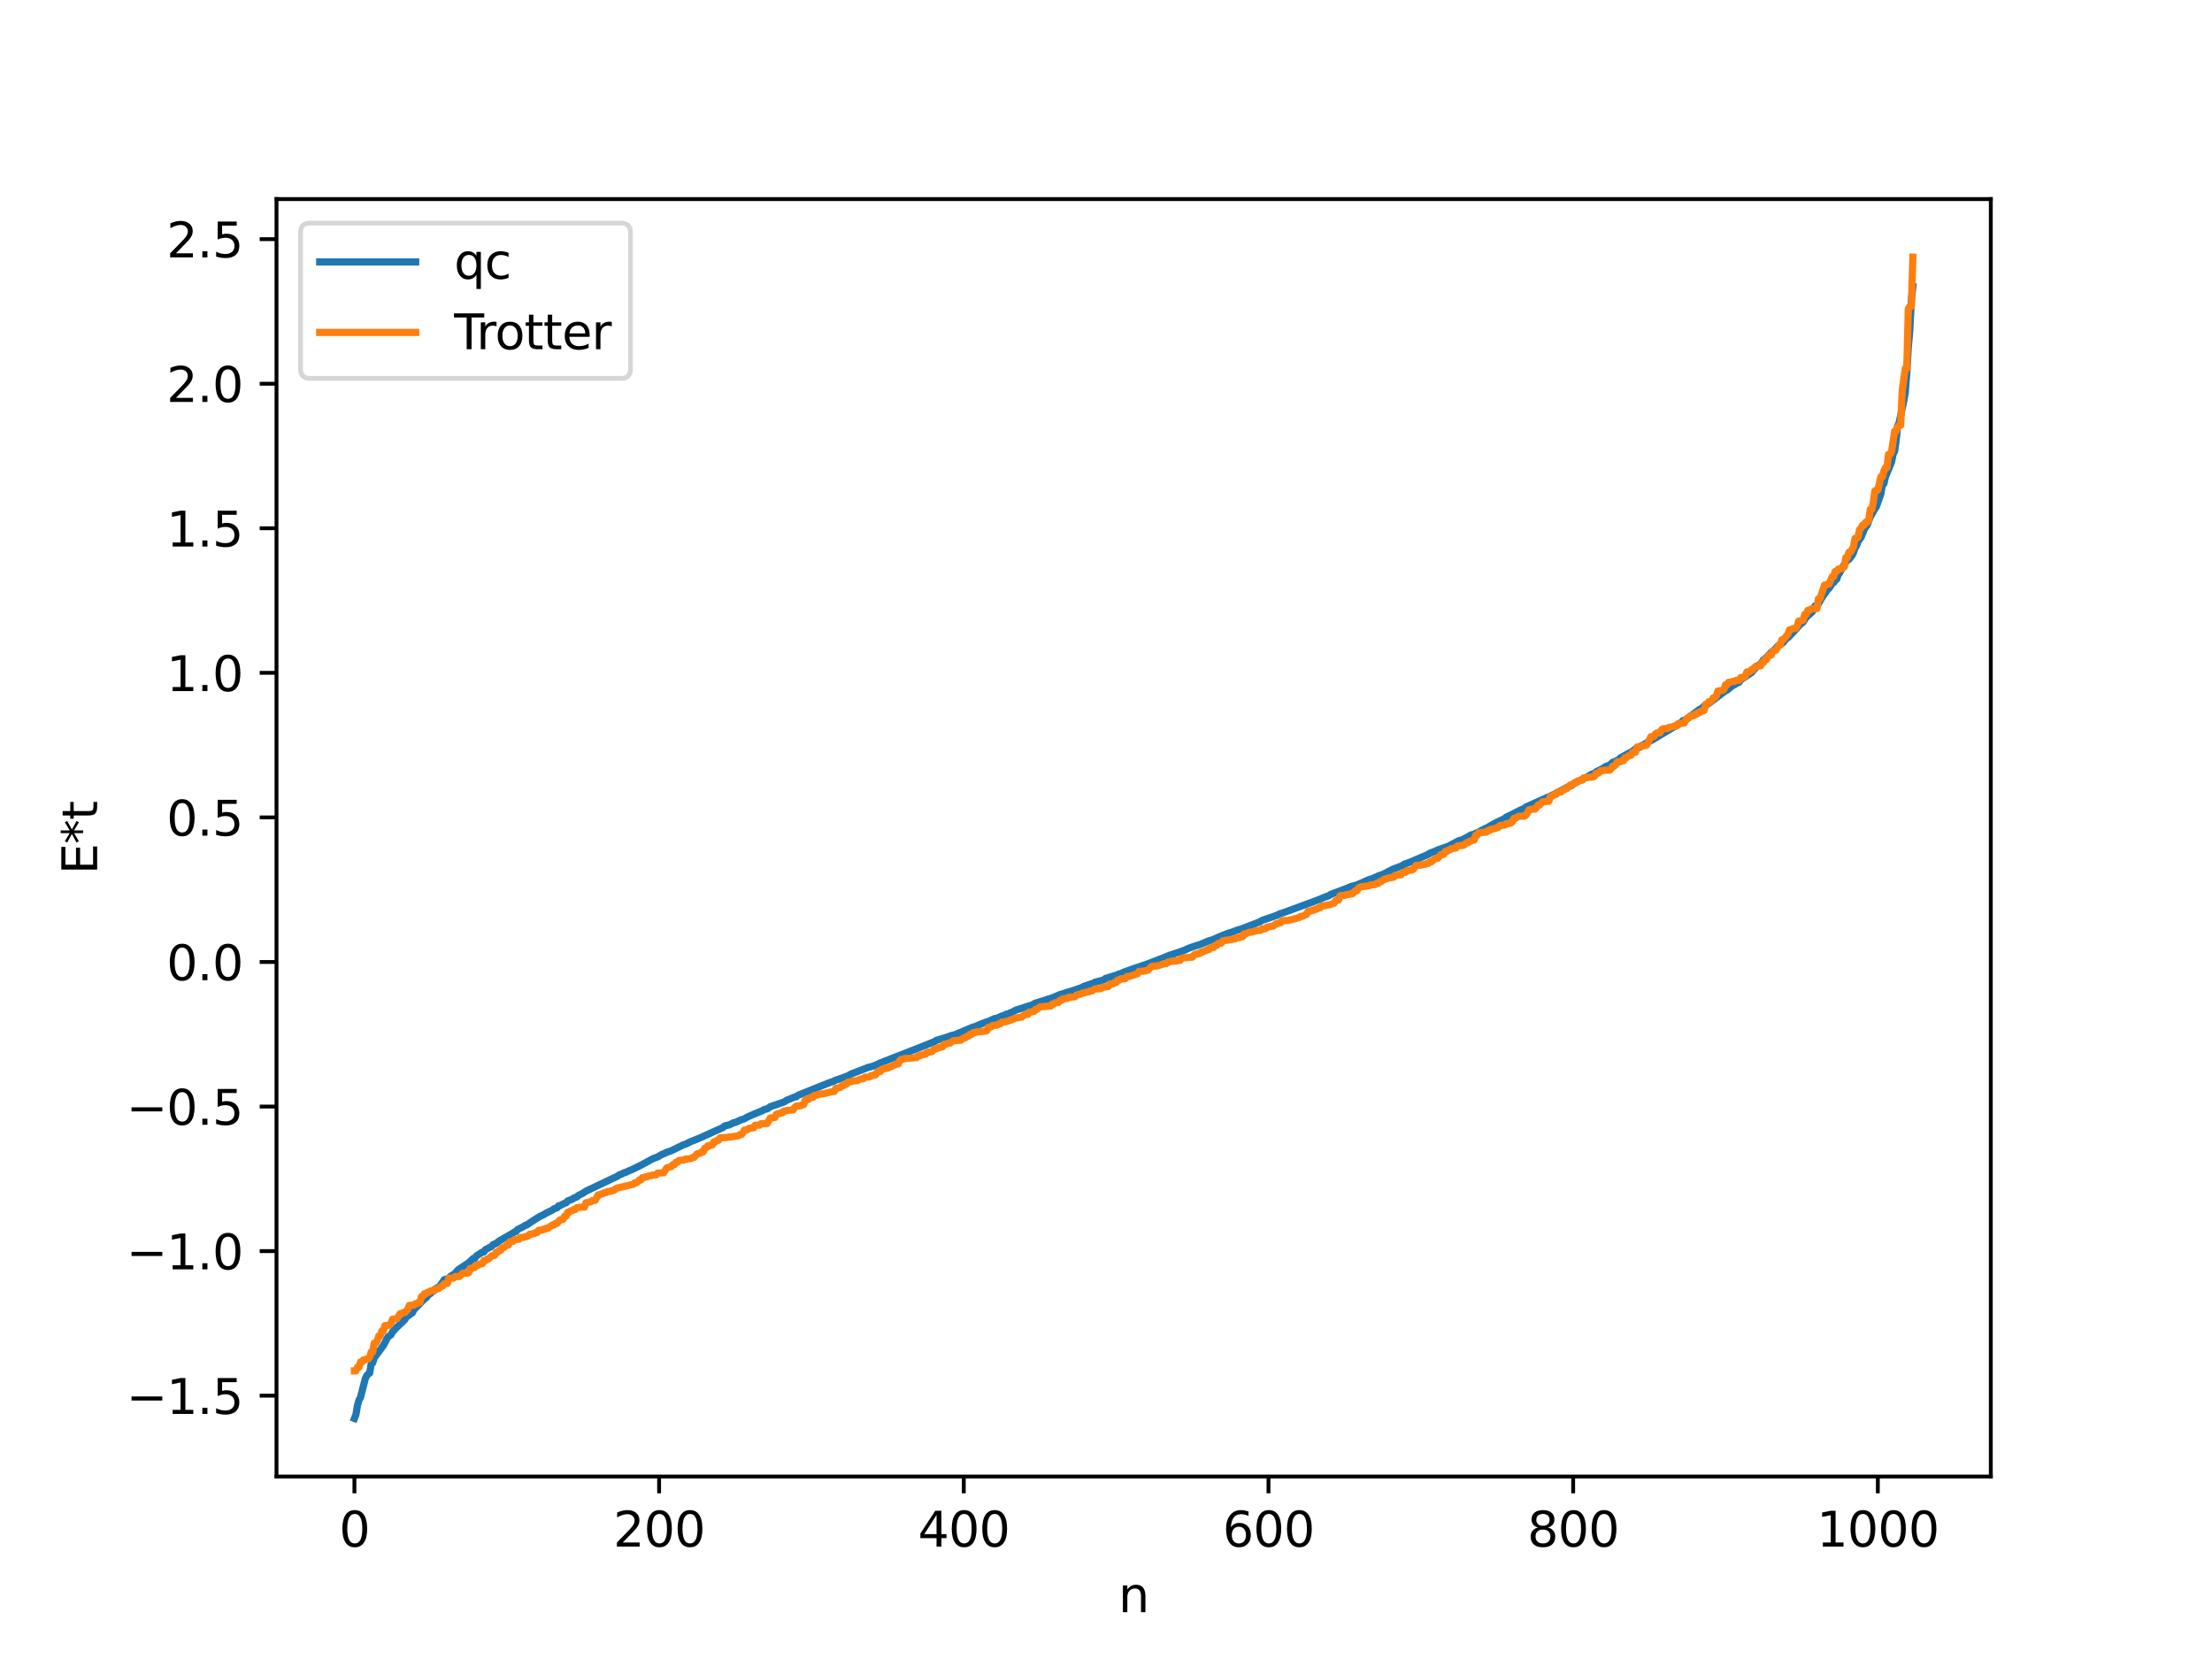 <?xml version="1.0" encoding="utf-8" standalone="no"?>
<!DOCTYPE svg PUBLIC "-//W3C//DTD SVG 1.1//EN"
  "http://www.w3.org/Graphics/SVG/1.1/DTD/svg11.dtd">
<svg xmlns:xlink="http://www.w3.org/1999/xlink" width="460.8pt" height="345.6pt" viewBox="0 0 460.8 345.6" xmlns="http://www.w3.org/2000/svg" version="1.1">
 <defs>
  <style type="text/css">*{stroke-linejoin: round; stroke-linecap: butt}</style>
 </defs>
 <g id="figure_1">
  <g id="patch_1">
   <path d="M 0 345.6 
L 460.8 345.6 
L 460.8 0 
L 0 0 
z
" style="fill: #ffffff"/>
  </g>
  <g id="axes_1">
   <g id="patch_2">
    <path d="M 57.6 307.584 
L 414.72 307.584 
L 414.72 41.472 
L 57.6 41.472 
z
" style="fill: #ffffff"/>
   </g>
   <g id="matplotlib.axis_1">
    <g id="xtick_1">
     <g id="line2d_1">
      <defs>
       <path id="me9bf649427" d="M 0 0 
L 0 3.5 
" style="stroke: #000000; stroke-width: 0.8"/>
      </defs>
      <g>
       <use xlink:href="#me9bf649427" x="73.833" y="307.584" style="stroke: #000000; stroke-width: 0.8"/>
      </g>
     </g>
     <g id="text_1">
      <!-- 0 -->
      <g transform="translate(70.651 322.182) scale(0.1 -0.1)">
       <defs>
        <path id="DejaVuSans-30" d="M 2034 4250 
Q 1547 4250 1301 3770 
Q 1056 3291 1056 2328 
Q 1056 1369 1301 889 
Q 1547 409 2034 409 
Q 2525 409 2770 889 
Q 3016 1369 3016 2328 
Q 3016 3291 2770 3770 
Q 2525 4250 2034 4250 
z
M 2034 4750 
Q 2819 4750 3233 4129 
Q 3647 3509 3647 2328 
Q 3647 1150 3233 529 
Q 2819 -91 2034 -91 
Q 1250 -91 836 529 
Q 422 1150 422 2328 
Q 422 3509 836 4129 
Q 1250 4750 2034 4750 
z
" transform="scale(0.016)"/>
       </defs>
       <use xlink:href="#DejaVuSans-30"/>
      </g>
     </g>
    </g>
    <g id="xtick_2">
     <g id="line2d_2">
      <g>
       <use xlink:href="#me9bf649427" x="137.304" y="307.584" style="stroke: #000000; stroke-width: 0.8"/>
      </g>
     </g>
     <g id="text_2">
      <!-- 200 -->
      <g transform="translate(127.76 322.182) scale(0.1 -0.1)">
       <defs>
        <path id="DejaVuSans-32" d="M 1228 531 
L 3431 531 
L 3431 0 
L 469 0 
L 469 531 
Q 828 903 1448 1529 
Q 2069 2156 2228 2338 
Q 2531 2678 2651 2914 
Q 2772 3150 2772 3378 
Q 2772 3750 2511 3984 
Q 2250 4219 1831 4219 
Q 1534 4219 1204 4116 
Q 875 4013 500 3803 
L 500 4441 
Q 881 4594 1212 4672 
Q 1544 4750 1819 4750 
Q 2544 4750 2975 4387 
Q 3406 4025 3406 3419 
Q 3406 3131 3298 2873 
Q 3191 2616 2906 2266 
Q 2828 2175 2409 1742 
Q 1991 1309 1228 531 
z
" transform="scale(0.016)"/>
       </defs>
       <use xlink:href="#DejaVuSans-32"/>
       <use xlink:href="#DejaVuSans-30" x="63.623"/>
       <use xlink:href="#DejaVuSans-30" x="127.246"/>
      </g>
     </g>
    </g>
    <g id="xtick_3">
     <g id="line2d_3">
      <g>
       <use xlink:href="#me9bf649427" x="200.775" y="307.584" style="stroke: #000000; stroke-width: 0.8"/>
      </g>
     </g>
     <g id="text_3">
      <!-- 400 -->
      <g transform="translate(191.231 322.182) scale(0.1 -0.1)">
       <defs>
        <path id="DejaVuSans-34" d="M 2419 4116 
L 825 1625 
L 2419 1625 
L 2419 4116 
z
M 2253 4666 
L 3047 4666 
L 3047 1625 
L 3713 1625 
L 3713 1100 
L 3047 1100 
L 3047 0 
L 2419 0 
L 2419 1100 
L 313 1100 
L 313 1709 
L 2253 4666 
z
" transform="scale(0.016)"/>
       </defs>
       <use xlink:href="#DejaVuSans-34"/>
       <use xlink:href="#DejaVuSans-30" x="63.623"/>
       <use xlink:href="#DejaVuSans-30" x="127.246"/>
      </g>
     </g>
    </g>
    <g id="xtick_4">
     <g id="line2d_4">
      <g>
       <use xlink:href="#me9bf649427" x="264.246" y="307.584" style="stroke: #000000; stroke-width: 0.8"/>
      </g>
     </g>
     <g id="text_4">
      <!-- 600 -->
      <g transform="translate(254.702 322.182) scale(0.1 -0.1)">
       <defs>
        <path id="DejaVuSans-36" d="M 2113 2584 
Q 1688 2584 1439 2293 
Q 1191 2003 1191 1497 
Q 1191 994 1439 701 
Q 1688 409 2113 409 
Q 2538 409 2786 701 
Q 3034 994 3034 1497 
Q 3034 2003 2786 2293 
Q 2538 2584 2113 2584 
z
M 3366 4563 
L 3366 3988 
Q 3128 4100 2886 4159 
Q 2644 4219 2406 4219 
Q 1781 4219 1451 3797 
Q 1122 3375 1075 2522 
Q 1259 2794 1537 2939 
Q 1816 3084 2150 3084 
Q 2853 3084 3261 2657 
Q 3669 2231 3669 1497 
Q 3669 778 3244 343 
Q 2819 -91 2113 -91 
Q 1303 -91 875 529 
Q 447 1150 447 2328 
Q 447 3434 972 4092 
Q 1497 4750 2381 4750 
Q 2619 4750 2861 4703 
Q 3103 4656 3366 4563 
z
" transform="scale(0.016)"/>
       </defs>
       <use xlink:href="#DejaVuSans-36"/>
       <use xlink:href="#DejaVuSans-30" x="63.623"/>
       <use xlink:href="#DejaVuSans-30" x="127.246"/>
      </g>
     </g>
    </g>
    <g id="xtick_5">
     <g id="line2d_5">
      <g>
       <use xlink:href="#me9bf649427" x="327.717" y="307.584" style="stroke: #000000; stroke-width: 0.8"/>
      </g>
     </g>
     <g id="text_5">
      <!-- 800 -->
      <g transform="translate(318.173 322.182) scale(0.1 -0.1)">
       <defs>
        <path id="DejaVuSans-38" d="M 2034 2216 
Q 1584 2216 1326 1975 
Q 1069 1734 1069 1313 
Q 1069 891 1326 650 
Q 1584 409 2034 409 
Q 2484 409 2743 651 
Q 3003 894 3003 1313 
Q 3003 1734 2745 1975 
Q 2488 2216 2034 2216 
z
M 1403 2484 
Q 997 2584 770 2862 
Q 544 3141 544 3541 
Q 544 4100 942 4425 
Q 1341 4750 2034 4750 
Q 2731 4750 3128 4425 
Q 3525 4100 3525 3541 
Q 3525 3141 3298 2862 
Q 3072 2584 2669 2484 
Q 3125 2378 3379 2068 
Q 3634 1759 3634 1313 
Q 3634 634 3220 271 
Q 2806 -91 2034 -91 
Q 1263 -91 848 271 
Q 434 634 434 1313 
Q 434 1759 690 2068 
Q 947 2378 1403 2484 
z
M 1172 3481 
Q 1172 3119 1398 2916 
Q 1625 2713 2034 2713 
Q 2441 2713 2670 2916 
Q 2900 3119 2900 3481 
Q 2900 3844 2670 4047 
Q 2441 4250 2034 4250 
Q 1625 4250 1398 4047 
Q 1172 3844 1172 3481 
z
" transform="scale(0.016)"/>
       </defs>
       <use xlink:href="#DejaVuSans-38"/>
       <use xlink:href="#DejaVuSans-30" x="63.623"/>
       <use xlink:href="#DejaVuSans-30" x="127.246"/>
      </g>
     </g>
    </g>
    <g id="xtick_6">
     <g id="line2d_6">
      <g>
       <use xlink:href="#me9bf649427" x="391.188" y="307.584" style="stroke: #000000; stroke-width: 0.8"/>
      </g>
     </g>
     <g id="text_6">
      <!-- 1000 -->
      <g transform="translate(378.463 322.182) scale(0.1 -0.1)">
       <defs>
        <path id="DejaVuSans-31" d="M 794 531 
L 1825 531 
L 1825 4091 
L 703 3866 
L 703 4441 
L 1819 4666 
L 2450 4666 
L 2450 531 
L 3481 531 
L 3481 0 
L 794 0 
L 794 531 
z
" transform="scale(0.016)"/>
       </defs>
       <use xlink:href="#DejaVuSans-31"/>
       <use xlink:href="#DejaVuSans-30" x="63.623"/>
       <use xlink:href="#DejaVuSans-30" x="127.246"/>
       <use xlink:href="#DejaVuSans-30" x="190.869"/>
      </g>
     </g>
    </g>
    <g id="text_7">
     <!-- n -->
     <g transform="translate(232.991 335.861) scale(0.1 -0.1)">
      <defs>
       <path id="DejaVuSans-6e" d="M 3513 2113 
L 3513 0 
L 2938 0 
L 2938 2094 
Q 2938 2591 2744 2837 
Q 2550 3084 2163 3084 
Q 1697 3084 1428 2787 
Q 1159 2491 1159 1978 
L 1159 0 
L 581 0 
L 581 3500 
L 1159 3500 
L 1159 2956 
Q 1366 3272 1645 3428 
Q 1925 3584 2291 3584 
Q 2894 3584 3203 3211 
Q 3513 2838 3513 2113 
z
" transform="scale(0.016)"/>
      </defs>
      <use xlink:href="#DejaVuSans-6e"/>
     </g>
    </g>
   </g>
   <g id="matplotlib.axis_2">
    <g id="ytick_1">
     <g id="line2d_7">
      <defs>
       <path id="m5db292469c" d="M 0 0 
L -3.5 0 
" style="stroke: #000000; stroke-width: 0.8"/>
      </defs>
      <g>
       <use xlink:href="#m5db292469c" x="57.6" y="290.744" style="stroke: #000000; stroke-width: 0.8"/>
      </g>
     </g>
     <g id="text_8">
      <!-- −1.5 -->
      <g transform="translate(26.317 294.543) scale(0.1 -0.1)">
       <defs>
        <path id="DejaVuSans-2212" d="M 678 2272 
L 4684 2272 
L 4684 1741 
L 678 1741 
L 678 2272 
z
" transform="scale(0.016)"/>
        <path id="DejaVuSans-2e" d="M 684 794 
L 1344 794 
L 1344 0 
L 684 0 
L 684 794 
z
" transform="scale(0.016)"/>
        <path id="DejaVuSans-35" d="M 691 4666 
L 3169 4666 
L 3169 4134 
L 1269 4134 
L 1269 2991 
Q 1406 3038 1543 3061 
Q 1681 3084 1819 3084 
Q 2600 3084 3056 2656 
Q 3513 2228 3513 1497 
Q 3513 744 3044 326 
Q 2575 -91 1722 -91 
Q 1428 -91 1123 -41 
Q 819 9 494 109 
L 494 744 
Q 775 591 1075 516 
Q 1375 441 1709 441 
Q 2250 441 2565 725 
Q 2881 1009 2881 1497 
Q 2881 1984 2565 2268 
Q 2250 2553 1709 2553 
Q 1456 2553 1204 2497 
Q 953 2441 691 2322 
L 691 4666 
z
" transform="scale(0.016)"/>
       </defs>
       <use xlink:href="#DejaVuSans-2212"/>
       <use xlink:href="#DejaVuSans-31" x="83.789"/>
       <use xlink:href="#DejaVuSans-2e" x="147.412"/>
       <use xlink:href="#DejaVuSans-35" x="179.199"/>
      </g>
     </g>
    </g>
    <g id="ytick_2">
     <g id="line2d_8">
      <g>
       <use xlink:href="#m5db292469c" x="57.6" y="260.628" style="stroke: #000000; stroke-width: 0.8"/>
      </g>
     </g>
     <g id="text_9">
      <!-- −1.0 -->
      <g transform="translate(26.317 264.427) scale(0.1 -0.1)">
       <use xlink:href="#DejaVuSans-2212"/>
       <use xlink:href="#DejaVuSans-31" x="83.789"/>
       <use xlink:href="#DejaVuSans-2e" x="147.412"/>
       <use xlink:href="#DejaVuSans-30" x="179.199"/>
      </g>
     </g>
    </g>
    <g id="ytick_3">
     <g id="line2d_9">
      <g>
       <use xlink:href="#m5db292469c" x="57.6" y="230.512" style="stroke: #000000; stroke-width: 0.8"/>
      </g>
     </g>
     <g id="text_10">
      <!-- −0.5 -->
      <g transform="translate(26.317 234.312) scale(0.1 -0.1)">
       <use xlink:href="#DejaVuSans-2212"/>
       <use xlink:href="#DejaVuSans-30" x="83.789"/>
       <use xlink:href="#DejaVuSans-2e" x="147.412"/>
       <use xlink:href="#DejaVuSans-35" x="179.199"/>
      </g>
     </g>
    </g>
    <g id="ytick_4">
     <g id="line2d_10">
      <g>
       <use xlink:href="#m5db292469c" x="57.6" y="200.397" style="stroke: #000000; stroke-width: 0.8"/>
      </g>
     </g>
     <g id="text_11">
      <!-- 0.0 -->
      <g transform="translate(34.697 204.196) scale(0.1 -0.1)">
       <use xlink:href="#DejaVuSans-30"/>
       <use xlink:href="#DejaVuSans-2e" x="63.623"/>
       <use xlink:href="#DejaVuSans-30" x="95.41"/>
      </g>
     </g>
    </g>
    <g id="ytick_5">
     <g id="line2d_11">
      <g>
       <use xlink:href="#m5db292469c" x="57.6" y="170.281" style="stroke: #000000; stroke-width: 0.8"/>
      </g>
     </g>
     <g id="text_12">
      <!-- 0.5 -->
      <g transform="translate(34.697 174.081) scale(0.1 -0.1)">
       <use xlink:href="#DejaVuSans-30"/>
       <use xlink:href="#DejaVuSans-2e" x="63.623"/>
       <use xlink:href="#DejaVuSans-35" x="95.41"/>
      </g>
     </g>
    </g>
    <g id="ytick_6">
     <g id="line2d_12">
      <g>
       <use xlink:href="#m5db292469c" x="57.6" y="140.166" style="stroke: #000000; stroke-width: 0.8"/>
      </g>
     </g>
     <g id="text_13">
      <!-- 1.0 -->
      <g transform="translate(34.697 143.965) scale(0.1 -0.1)">
       <use xlink:href="#DejaVuSans-31"/>
       <use xlink:href="#DejaVuSans-2e" x="63.623"/>
       <use xlink:href="#DejaVuSans-30" x="95.41"/>
      </g>
     </g>
    </g>
    <g id="ytick_7">
     <g id="line2d_13">
      <g>
       <use xlink:href="#m5db292469c" x="57.6" y="110.05" style="stroke: #000000; stroke-width: 0.8"/>
      </g>
     </g>
     <g id="text_14">
      <!-- 1.5 -->
      <g transform="translate(34.697 113.849) scale(0.1 -0.1)">
       <use xlink:href="#DejaVuSans-31"/>
       <use xlink:href="#DejaVuSans-2e" x="63.623"/>
       <use xlink:href="#DejaVuSans-35" x="95.41"/>
      </g>
     </g>
    </g>
    <g id="ytick_8">
     <g id="line2d_14">
      <g>
       <use xlink:href="#m5db292469c" x="57.6" y="79.935" style="stroke: #000000; stroke-width: 0.8"/>
      </g>
     </g>
     <g id="text_15">
      <!-- 2.0 -->
      <g transform="translate(34.697 83.734) scale(0.1 -0.1)">
       <use xlink:href="#DejaVuSans-32"/>
       <use xlink:href="#DejaVuSans-2e" x="63.623"/>
       <use xlink:href="#DejaVuSans-30" x="95.41"/>
      </g>
     </g>
    </g>
    <g id="ytick_9">
     <g id="line2d_15">
      <g>
       <use xlink:href="#m5db292469c" x="57.6" y="49.819" style="stroke: #000000; stroke-width: 0.8"/>
      </g>
     </g>
     <g id="text_16">
      <!-- 2.5 -->
      <g transform="translate(34.697 53.618) scale(0.1 -0.1)">
       <use xlink:href="#DejaVuSans-32"/>
       <use xlink:href="#DejaVuSans-2e" x="63.623"/>
       <use xlink:href="#DejaVuSans-35" x="95.41"/>
      </g>
     </g>
    </g>
    <g id="text_17">
     <!-- E*t -->
     <g transform="translate(20.238 182.148) rotate(-90) scale(0.1 -0.1)">
      <defs>
       <path id="DejaVuSans-45" d="M 628 4666 
L 3578 4666 
L 3578 4134 
L 1259 4134 
L 1259 2753 
L 3481 2753 
L 3481 2222 
L 1259 2222 
L 1259 531 
L 3634 531 
L 3634 0 
L 628 0 
L 628 4666 
z
" transform="scale(0.016)"/>
       <path id="DejaVuSans-2a" d="M 3009 3897 
L 1888 3291 
L 3009 2681 
L 2828 2375 
L 1778 3009 
L 1778 1831 
L 1422 1831 
L 1422 3009 
L 372 2375 
L 191 2681 
L 1313 3291 
L 191 3897 
L 372 4206 
L 1422 3572 
L 1422 4750 
L 1778 4750 
L 1778 3572 
L 2828 4206 
L 3009 3897 
z
" transform="scale(0.016)"/>
       <path id="DejaVuSans-74" d="M 1172 4494 
L 1172 3500 
L 2356 3500 
L 2356 3053 
L 1172 3053 
L 1172 1153 
Q 1172 725 1289 603 
Q 1406 481 1766 481 
L 2356 481 
L 2356 0 
L 1766 0 
Q 1100 0 847 248 
Q 594 497 594 1153 
L 594 3053 
L 172 3053 
L 172 3500 
L 594 3500 
L 594 4494 
L 1172 4494 
z
" transform="scale(0.016)"/>
      </defs>
      <use xlink:href="#DejaVuSans-45"/>
      <use xlink:href="#DejaVuSans-2a" x="63.184"/>
      <use xlink:href="#DejaVuSans-74" x="113.184"/>
     </g>
    </g>
   </g>
   <g id="line2d_16">
    <path d="M 73.833 295.488 
L 74.15 294.67 
L 74.467 292.81 
L 74.785 291.653 
L 75.102 291.119 
L 75.737 288.604 
L 76.054 287.343 
L 76.372 286.603 
L 76.689 286.236 
L 77.006 286.04 
L 77.324 284.136 
L 77.641 283.926 
L 77.958 282.87 
L 79.862 280.297 
L 80.815 278.491 
L 81.449 278.062 
L 81.767 277.46 
L 82.719 276.439 
L 83.988 275.238 
L 84.305 274.925 
L 84.623 274.405 
L 85.258 273.931 
L 85.892 273.491 
L 86.21 272.851 
L 88.431 270.57 
L 88.748 270.367 
L 89.383 269.583 
L 89.7 269.451 
L 90.018 269.017 
L 90.335 268.94 
L 90.653 268.53 
L 91.605 267.967 
L 92.557 266.579 
L 93.509 266.313 
L 93.826 265.888 
L 94.778 265.313 
L 95.413 264.541 
L 97.634 263.057 
L 98.586 262.159 
L 98.904 262.142 
L 99.221 261.655 
L 100.491 260.834 
L 100.808 260.796 
L 101.125 260.312 
L 102.395 259.659 
L 102.712 259.277 
L 103.347 259.037 
L 103.981 258.522 
L 106.52 257.065 
L 107.155 256.655 
L 107.472 256.586 
L 107.79 256.145 
L 109.059 255.517 
L 109.377 255.284 
L 109.694 255.198 
L 111.281 254.139 
L 111.915 253.747 
L 112.55 253.353 
L 113.185 253.083 
L 113.82 252.693 
L 115.089 252.071 
L 115.406 251.805 
L 116.041 251.616 
L 116.358 251.19 
L 116.676 251.152 
L 117.628 250.647 
L 117.945 250.563 
L 118.262 250.174 
L 119.215 249.83 
L 119.532 249.578 
L 120.167 249.354 
L 120.484 249.041 
L 121.436 248.568 
L 122.071 248.132 
L 128.735 244.971 
L 129.053 244.705 
L 129.37 244.638 
L 130.005 244.302 
L 130.322 244.23 
L 130.957 243.923 
L 131.591 243.675 
L 133.496 242.744 
L 136.034 241.362 
L 136.986 241.015 
L 137.939 240.441 
L 138.256 240.357 
L 138.891 240.043 
L 139.843 239.725 
L 142.381 238.476 
L 142.699 238.399 
L 143.651 237.928 
L 145.872 237.014 
L 150.633 234.872 
L 150.95 234.559 
L 151.902 234.34 
L 152.854 233.874 
L 153.172 233.824 
L 154.441 233.256 
L 155.076 233.073 
L 155.71 232.685 
L 156.98 232.13 
L 158.884 231.348 
L 159.201 231.122 
L 159.836 230.996 
L 160.471 230.541 
L 163.327 229.566 
L 163.962 229.165 
L 165.548 228.525 
L 165.866 228.495 
L 166.183 228.19 
L 172.53 225.64 
L 173.482 225.315 
L 174.117 225.01 
L 174.752 224.803 
L 176.656 224.113 
L 177.291 223.732 
L 178.243 223.375 
L 180.781 222.385 
L 182.051 222.046 
L 183.32 221.445 
L 189.35 219.095 
L 190.62 218.603 
L 194.745 216.963 
L 195.062 216.716 
L 196.967 216.161 
L 198.236 215.702 
L 198.871 215.561 
L 202.679 213.97 
L 203.314 213.794 
L 203.948 213.48 
L 204.583 213.226 
L 206.17 212.669 
L 207.122 212.212 
L 207.757 212.084 
L 208.709 211.648 
L 209.343 211.459 
L 209.661 211.25 
L 209.978 211.201 
L 210.613 210.919 
L 210.93 210.827 
L 211.565 210.437 
L 212.834 210.049 
L 214.421 209.516 
L 214.739 209.48 
L 215.691 208.964 
L 216.325 208.787 
L 218.547 208.073 
L 219.499 207.758 
L 220.768 207.199 
L 221.72 206.912 
L 222.355 206.688 
L 222.99 206.536 
L 225.211 205.786 
L 225.846 205.449 
L 226.481 205.253 
L 227.433 204.916 
L 227.75 204.86 
L 228.067 204.626 
L 229.972 204.127 
L 230.289 203.832 
L 232.193 203.24 
L 232.51 203.18 
L 233.145 202.869 
L 233.462 202.827 
L 234.097 202.521 
L 236.001 201.83 
L 236.953 201.521 
L 238.223 201.074 
L 238.858 200.866 
L 242.348 199.538 
L 243.618 199.005 
L 245.522 198.384 
L 246.791 197.929 
L 247.743 197.491 
L 248.696 197.164 
L 249.965 196.759 
L 250.6 196.51 
L 251.869 195.97 
L 252.504 195.802 
L 254.408 194.975 
L 255.995 194.365 
L 256.629 194.194 
L 257.581 193.809 
L 258.534 193.543 
L 262.342 192.076 
L 262.977 191.716 
L 266.15 190.623 
L 266.467 190.409 
L 267.42 190.105 
L 273.132 188.005 
L 274.401 187.527 
L 275.036 187.294 
L 275.671 187.006 
L 276.305 186.76 
L 276.623 186.701 
L 277.258 186.303 
L 280.748 184.98 
L 281.383 184.697 
L 282.653 184.359 
L 284.557 183.519 
L 285.191 183.248 
L 286.143 182.95 
L 286.461 182.74 
L 286.778 182.695 
L 287.096 182.474 
L 288.048 182.161 
L 290.269 181.016 
L 291.221 180.684 
L 292.173 180.313 
L 292.491 180.044 
L 293.76 179.597 
L 294.395 179.327 
L 297.568 177.967 
L 297.886 177.705 
L 298.838 177.386 
L 299.472 177.075 
L 301.059 176.513 
L 301.694 176.304 
L 303.915 175.118 
L 304.55 174.973 
L 305.82 174.306 
L 306.454 173.926 
L 307.089 173.773 
L 307.724 173.452 
L 308.041 173.356 
L 308.676 172.944 
L 308.993 172.86 
L 309.31 172.614 
L 309.628 172.529 
L 311.215 171.605 
L 311.849 171.285 
L 313.436 170.53 
L 313.753 170.228 
L 315.023 169.642 
L 315.658 169.289 
L 316.927 168.67 
L 317.562 168.399 
L 317.879 168.111 
L 323.591 165.553 
L 326.765 163.865 
L 327.4 163.638 
L 327.717 163.305 
L 328.986 162.653 
L 329.939 162.176 
L 330.573 161.912 
L 331.525 161.304 
L 332.16 161.099 
L 332.477 160.803 
L 334.064 160.001 
L 334.381 159.734 
L 335.334 159.363 
L 335.968 158.781 
L 336.286 158.737 
L 336.92 158.365 
L 337.238 158.326 
L 337.555 157.866 
L 340.094 156.498 
L 340.729 155.984 
L 341.681 155.63 
L 341.998 155.303 
L 342.315 155.212 
L 343.585 154.373 
L 343.902 154.31 
L 350.249 150.513 
L 350.567 150.118 
L 351.201 149.927 
L 351.836 149.464 
L 354.058 147.762 
L 354.375 147.665 
L 355.01 147.073 
L 355.327 146.964 
L 356.596 146.075 
L 358.818 144.371 
L 359.453 143.908 
L 359.77 143.769 
L 360.722 142.977 
L 361.674 142.426 
L 362.309 142.093 
L 362.626 141.573 
L 363.578 141.008 
L 364.213 140.543 
L 364.848 140.137 
L 366.117 138.67 
L 366.434 138.581 
L 366.752 138.32 
L 367.386 137.437 
L 367.704 137.244 
L 368.973 135.919 
L 369.608 135.394 
L 369.925 135.117 
L 370.243 134.678 
L 370.56 134.493 
L 370.877 134.165 
L 371.195 134.067 
L 371.512 133.803 
L 372.147 132.98 
L 372.464 132.836 
L 373.099 132.176 
L 374.368 130.821 
L 375.003 130.082 
L 375.638 129.577 
L 376.272 128.587 
L 377.542 127.439 
L 377.859 126.584 
L 378.177 126.166 
L 378.494 126.093 
L 378.811 125.779 
L 379.446 124.66 
L 380.715 122.827 
L 381.033 122.544 
L 381.667 121.562 
L 381.985 121.372 
L 382.302 120.883 
L 382.62 120.658 
L 382.937 119.686 
L 383.254 119.332 
L 383.889 118.037 
L 384.841 116.668 
L 385.158 116.546 
L 385.793 115.729 
L 386.11 115.141 
L 386.428 114.159 
L 386.745 113.705 
L 387.062 112.799 
L 387.697 111.928 
L 388.332 110.378 
L 388.649 109.773 
L 388.967 109.431 
L 389.601 107.705 
L 390.553 106.026 
L 390.871 105.585 
L 391.823 102.868 
L 392.14 100.969 
L 392.458 100.759 
L 392.775 99.317 
L 394.044 96.256 
L 394.362 94.607 
L 394.679 94.002 
L 394.996 91.848 
L 395.314 88.701 
L 395.631 88.032 
L 396.583 83.554 
L 396.9 81.778 
L 397.218 77.854 
L 397.535 72.342 
L 397.853 68.771 
L 398.17 62.517 
L 398.487 59.723 
L 398.487 59.723 
" clip-path="url(#p253d797999)" style="fill: none; stroke: #1f77b4; stroke-width: 1.5; stroke-linecap: square"/>
   </g>
   <g id="line2d_17">
    <path d="M 73.833 285.58 
L 74.15 285.58 
L 74.467 284.812 
L 74.785 284.812 
L 75.102 283.72 
L 75.42 283.72 
L 75.737 283.29 
L 76.054 283.29 
L 76.372 283.108 
L 76.689 283.108 
L 77.006 282.733 
L 77.324 281.665 
L 77.641 281.665 
L 77.958 279.804 
L 78.276 279.804 
L 78.593 279.276 
L 78.91 278.301 
L 79.228 278.301 
L 79.545 277.269 
L 79.862 277.269 
L 80.18 276.158 
L 81.132 276.073 
L 81.449 275.621 
L 81.767 274.801 
L 82.719 274.698 
L 83.353 273.658 
L 83.671 273.658 
L 83.988 273.429 
L 84.305 273.429 
L 84.94 272.796 
L 85.258 271.935 
L 86.21 271.887 
L 86.527 271.585 
L 86.844 271.585 
L 87.162 271.318 
L 87.479 271.318 
L 87.796 270.106 
L 88.114 269.944 
L 88.431 269.499 
L 88.748 269.499 
L 89.066 269.198 
L 89.383 269.198 
L 89.7 268.924 
L 90.018 268.924 
L 90.335 268.705 
L 90.653 268.705 
L 90.97 268.478 
L 91.287 268.478 
L 91.922 267.987 
L 92.239 267.856 
L 92.557 267.417 
L 93.191 267.357 
L 93.509 266.282 
L 94.461 266.267 
L 94.778 265.937 
L 95.73 265.916 
L 96.365 265.244 
L 97.317 265.213 
L 97.634 265.128 
L 97.952 264.234 
L 98.269 264.234 
L 98.586 264.037 
L 98.904 264.037 
L 99.221 263.602 
L 99.539 263.602 
L 99.856 263.341 
L 100.491 263.247 
L 100.808 262.589 
L 101.125 262.589 
L 101.443 262.291 
L 101.76 262.291 
L 102.395 261.609 
L 103.029 261.532 
L 103.347 260.862 
L 103.664 260.862 
L 103.981 260.484 
L 104.299 260.484 
L 104.616 259.89 
L 104.934 259.89 
L 105.568 259.395 
L 105.886 259.395 
L 106.203 258.678 
L 106.838 258.596 
L 107.155 258.23 
L 108.107 258.158 
L 108.424 257.79 
L 109.059 257.778 
L 109.377 257.613 
L 109.694 257.613 
L 110.011 257.481 
L 110.329 257.127 
L 110.646 257.127 
L 110.963 257.001 
L 111.281 257.001 
L 111.598 256.759 
L 111.915 256.759 
L 112.233 256.267 
L 112.867 256.256 
L 113.185 256.086 
L 113.502 256.086 
L 113.82 255.845 
L 114.137 255.845 
L 115.089 255.185 
L 115.406 255.185 
L 115.724 254.847 
L 116.041 254.847 
L 116.676 254.105 
L 117.31 254.012 
L 117.628 253.349 
L 117.945 253.349 
L 118.262 252.527 
L 118.58 252.527 
L 118.897 252.224 
L 119.215 252.224 
L 119.532 251.953 
L 119.849 251.953 
L 120.167 251.577 
L 121.119 251.476 
L 121.753 251.46 
L 122.071 250.556 
L 123.023 250.378 
L 123.34 250.134 
L 123.975 250.07 
L 124.61 248.901 
L 124.927 248.901 
L 125.244 248.69 
L 125.562 248.69 
L 125.879 248.452 
L 126.196 248.452 
L 126.514 248.222 
L 127.148 248.175 
L 127.466 248.027 
L 127.783 248.027 
L 128.418 247.532 
L 131.909 246.716 
L 132.226 246.399 
L 132.543 246.399 
L 132.861 246.188 
L 133.178 245.808 
L 133.496 245.808 
L 133.813 245.316 
L 134.13 245.316 
L 134.448 245.16 
L 134.765 245.16 
L 135.082 245 
L 135.717 244.891 
L 136.034 244.759 
L 136.669 244.751 
L 136.986 244.388 
L 138.256 244.306 
L 138.891 243.284 
L 139.843 243.024 
L 140.16 242.637 
L 140.477 242.637 
L 140.795 242.126 
L 141.112 242.126 
L 141.429 241.736 
L 142.381 241.672 
L 142.699 241.483 
L 143.968 241.356 
L 144.286 241.098 
L 144.603 241.098 
L 145.238 240.351 
L 145.872 240.252 
L 146.19 239.93 
L 146.507 239.93 
L 146.824 239.189 
L 147.142 239.088 
L 147.459 238.699 
L 147.777 238.699 
L 148.094 238.503 
L 148.411 238.503 
L 148.729 237.855 
L 149.046 237.855 
L 149.363 237.543 
L 149.681 237.543 
L 149.998 237.028 
L 151.267 236.969 
L 151.902 236.862 
L 152.22 236.862 
L 152.854 236.75 
L 153.489 236.653 
L 153.806 236.618 
L 154.124 236.353 
L 154.441 236.353 
L 154.758 235.993 
L 155.076 235.401 
L 155.71 235.339 
L 156.028 235.044 
L 156.98 234.951 
L 157.297 234.419 
L 158.249 234.382 
L 158.567 234.089 
L 159.836 234.036 
L 160.471 232.892 
L 161.105 232.816 
L 161.423 232.797 
L 161.74 232.111 
L 162.058 231.991 
L 162.375 231.991 
L 162.692 231.796 
L 163.01 231.796 
L 163.327 231.441 
L 163.644 231.441 
L 163.962 231.308 
L 165.231 231.222 
L 165.548 230.689 
L 165.866 230.407 
L 166.818 230.348 
L 167.135 230.104 
L 167.453 230.104 
L 167.77 229.103 
L 168.405 229.045 
L 168.722 228.67 
L 169.357 228.609 
L 169.674 228.16 
L 170.309 228.129 
L 170.626 227.931 
L 171.578 227.849 
L 173.482 227.368 
L 173.8 227.368 
L 174.117 226.72 
L 175.069 226.538 
L 175.386 226.162 
L 175.704 226.162 
L 176.021 225.837 
L 176.339 225.837 
L 176.656 225.44 
L 177.291 225.329 
L 177.608 225.207 
L 178.56 225.112 
L 179.195 224.796 
L 179.829 224.728 
L 180.147 224.407 
L 181.099 224.356 
L 181.416 224.076 
L 181.734 224.076 
L 182.051 223.927 
L 182.368 223.927 
L 182.686 223.4 
L 183.003 223.265 
L 183.32 223.265 
L 183.638 222.774 
L 183.955 222.774 
L 184.272 222.525 
L 184.907 222.521 
L 186.811 221.65 
L 187.129 221.65 
L 187.446 220.932 
L 187.763 220.691 
L 188.081 220.691 
L 188.398 220.515 
L 189.985 220.409 
L 190.62 220.332 
L 190.937 220.332 
L 191.254 219.968 
L 191.572 219.968 
L 191.889 219.754 
L 192.206 219.754 
L 192.524 219.592 
L 192.841 219.592 
L 193.158 219.215 
L 193.793 219.132 
L 194.11 219.07 
L 194.745 218.478 
L 195.062 218.478 
L 195.697 218.191 
L 196.332 218.09 
L 196.649 217.565 
L 196.967 217.565 
L 197.601 217.291 
L 197.919 217.291 
L 198.553 216.815 
L 199.505 216.729 
L 200.14 216.689 
L 200.775 216.206 
L 201.092 216.206 
L 201.41 215.857 
L 201.727 215.857 
L 202.044 215.492 
L 202.362 215.492 
L 202.679 215.143 
L 202.996 215.143 
L 203.314 214.976 
L 204.583 214.877 
L 205.535 214.749 
L 205.853 214.002 
L 206.487 213.914 
L 206.805 213.598 
L 207.757 213.557 
L 208.074 213.282 
L 208.391 213.282 
L 208.709 212.925 
L 209.026 212.925 
L 209.661 212.807 
L 211.248 212.25 
L 211.565 212.02 
L 212.2 212.014 
L 212.517 211.884 
L 212.834 211.884 
L 213.469 211.362 
L 214.104 211.323 
L 214.421 210.844 
L 214.739 210.844 
L 215.056 210.717 
L 215.373 210.717 
L 215.691 210.273 
L 216.008 210.273 
L 216.643 209.763 
L 217.277 209.679 
L 218.864 209.579 
L 219.181 209.185 
L 219.499 209.185 
L 219.816 208.899 
L 220.451 208.865 
L 220.768 208.413 
L 221.086 208.413 
L 221.403 208.09 
L 222.355 207.986 
L 222.672 207.738 
L 223.942 207.64 
L 224.259 207.281 
L 225.211 207.04 
L 225.529 206.857 
L 225.846 206.857 
L 226.481 206.621 
L 226.798 206.621 
L 227.115 206.43 
L 227.433 206.43 
L 228.067 206.013 
L 229.337 205.961 
L 229.654 205.655 
L 230.606 205.558 
L 230.924 205.488 
L 231.241 204.977 
L 231.876 204.947 
L 232.193 204.67 
L 232.51 204.67 
L 232.828 204.184 
L 233.145 204.184 
L 233.462 203.907 
L 234.415 203.887 
L 234.732 203.457 
L 235.367 203.376 
L 236.953 202.845 
L 237.271 202.361 
L 238.223 202.297 
L 238.858 202.181 
L 239.175 202.076 
L 239.81 201.409 
L 240.127 201.279 
L 241.079 201.22 
L 242.666 200.714 
L 242.983 200.702 
L 243.3 200.402 
L 243.618 200.402 
L 243.935 200.258 
L 245.205 200.159 
L 245.839 200.046 
L 246.157 199.613 
L 246.791 199.503 
L 248.378 199.387 
L 248.696 198.954 
L 249.013 198.767 
L 249.33 198.767 
L 249.648 198.607 
L 249.965 198.607 
L 250.282 198.293 
L 250.6 198.293 
L 250.917 198.079 
L 251.234 198.04 
L 251.552 197.783 
L 251.869 197.783 
L 252.186 197.425 
L 252.821 197.374 
L 253.139 196.95 
L 253.456 196.95 
L 253.773 196.528 
L 254.408 196.479 
L 254.725 195.989 
L 257.264 195.592 
L 257.581 195.312 
L 258.216 195.306 
L 258.534 195.129 
L 258.851 195.129 
L 259.168 194.545 
L 259.486 194.545 
L 260.12 194.237 
L 260.755 194.164 
L 261.707 193.891 
L 262.659 193.774 
L 262.977 193.487 
L 263.611 193.473 
L 263.929 193.141 
L 264.881 192.942 
L 265.198 192.942 
L 265.833 192.434 
L 266.15 192.434 
L 266.467 192.227 
L 266.785 192.227 
L 267.102 191.798 
L 268.372 191.747 
L 270.593 191.16 
L 270.91 190.914 
L 271.228 190.914 
L 272.18 190.467 
L 272.497 189.854 
L 272.815 189.854 
L 273.449 189.594 
L 273.767 189.594 
L 274.084 189.342 
L 274.401 189.342 
L 274.719 189.08 
L 275.036 189.08 
L 275.353 188.729 
L 275.988 188.68 
L 276.623 188.48 
L 276.94 188.48 
L 277.892 188.166 
L 278.21 187.629 
L 278.527 187.484 
L 278.844 187.484 
L 279.162 186.593 
L 280.114 186.539 
L 280.431 186.372 
L 281.066 186.323 
L 281.383 186.204 
L 281.7 186.204 
L 282.335 185.577 
L 282.653 185.577 
L 282.97 185.036 
L 283.287 184.796 
L 285.191 184.503 
L 285.509 184.362 
L 286.461 184.265 
L 286.778 184.008 
L 287.096 184.008 
L 287.413 183.663 
L 287.73 183.663 
L 288.365 183.131 
L 288.682 183.131 
L 289.317 182.866 
L 290.269 182.758 
L 290.586 182.378 
L 290.904 182.378 
L 291.221 182.246 
L 291.856 182.24 
L 292.173 181.754 
L 292.808 181.721 
L 293.125 181.331 
L 294.077 181.247 
L 294.395 181.103 
L 295.029 180.252 
L 295.981 180.227 
L 296.616 180.049 
L 296.934 180.049 
L 297.251 179.856 
L 297.568 179.856 
L 297.886 179.52 
L 298.203 179.52 
L 298.838 178.961 
L 299.155 178.817 
L 299.472 178.817 
L 300.107 178.078 
L 300.742 177.977 
L 301.059 177.4 
L 301.377 177.4 
L 301.694 177.089 
L 302.011 177.089 
L 302.329 176.794 
L 303.281 176.653 
L 303.598 176.238 
L 304.233 176.138 
L 304.867 176.096 
L 305.502 175.547 
L 305.82 175.547 
L 306.137 175.252 
L 307.089 175.005 
L 307.406 174.007 
L 307.724 174.007 
L 308.041 173.48 
L 309.628 173.348 
L 309.945 173.016 
L 310.262 173.016 
L 310.58 172.756 
L 311.215 172.661 
L 312.167 172.321 
L 312.484 171.967 
L 313.436 171.884 
L 313.753 171.616 
L 314.071 171.616 
L 314.388 171.487 
L 314.705 171.487 
L 315.023 171.225 
L 315.34 170.505 
L 315.658 170.505 
L 316.292 170.078 
L 316.927 170.017 
L 317.562 170.008 
L 317.879 169.809 
L 318.196 169.352 
L 318.514 168.697 
L 318.831 168.697 
L 319.148 168.553 
L 319.783 168.549 
L 320.418 167.701 
L 320.735 167.701 
L 321.37 167.001 
L 322.639 166.919 
L 322.957 165.907 
L 323.274 165.907 
L 323.909 165.449 
L 324.226 165.449 
L 324.543 164.977 
L 325.178 164.974 
L 325.496 164.567 
L 325.813 164.567 
L 326.13 164.302 
L 326.448 164.243 
L 327.082 163.53 
L 327.717 163.432 
L 328.034 163.029 
L 328.352 163.029 
L 328.669 162.666 
L 328.986 162.666 
L 329.304 162.513 
L 329.621 162.513 
L 329.939 162.027 
L 331.843 161.848 
L 332.16 161.718 
L 332.477 161.119 
L 332.795 161.119 
L 333.112 160.959 
L 333.429 160.586 
L 333.747 160.586 
L 334.064 160.465 
L 335.334 160.438 
L 335.651 160.131 
L 335.968 159.598 
L 336.286 159.598 
L 336.603 159.27 
L 336.92 158.716 
L 337.555 158.681 
L 337.872 158.47 
L 338.19 158.47 
L 338.507 157.827 
L 338.824 157.827 
L 339.142 157.492 
L 339.459 157.335 
L 339.777 157.335 
L 340.094 156.729 
L 340.729 156.703 
L 341.046 155.607 
L 341.363 155.607 
L 341.681 155.468 
L 342.315 155.369 
L 342.95 155.266 
L 343.267 154.88 
L 343.902 153.47 
L 344.537 153.438 
L 344.854 152.872 
L 345.172 152.682 
L 345.806 152.656 
L 346.124 152.026 
L 346.441 151.815 
L 347.393 151.754 
L 347.71 151.515 
L 348.345 151.418 
L 348.98 151.225 
L 349.297 151.225 
L 349.615 150.727 
L 350.249 150.673 
L 350.884 150.607 
L 351.201 149.925 
L 351.519 149.56 
L 351.836 149.56 
L 352.153 149.12 
L 352.788 149.104 
L 353.105 148.789 
L 353.423 148.789 
L 353.74 148.44 
L 354.058 148.44 
L 354.375 148.136 
L 354.692 148.136 
L 355.01 147.99 
L 355.327 146.699 
L 355.644 146.699 
L 355.962 146.185 
L 356.279 146.185 
L 356.596 145.956 
L 356.914 145.363 
L 357.231 145.363 
L 357.548 144.92 
L 357.866 143.943 
L 358.818 143.826 
L 359.135 143.596 
L 359.453 142.652 
L 359.77 142.652 
L 360.087 142.133 
L 360.405 142.133 
L 361.039 141.939 
L 361.357 141.939 
L 361.674 141.72 
L 362.309 141.715 
L 362.626 141.144 
L 363.261 141.107 
L 363.578 140.844 
L 363.896 139.98 
L 364.53 139.941 
L 364.848 139.512 
L 365.165 139.512 
L 365.482 139.031 
L 365.8 138.809 
L 366.752 138.699 
L 367.069 138.009 
L 367.386 138.009 
L 367.704 137.343 
L 368.021 137.343 
L 368.339 136.573 
L 368.656 136.573 
L 368.973 136.44 
L 369.291 135.591 
L 369.608 135.591 
L 369.925 135.46 
L 370.243 135.031 
L 370.56 134.381 
L 370.877 134.381 
L 371.195 133.263 
L 371.512 133.263 
L 372.464 132.106 
L 372.781 131.225 
L 373.734 130.899 
L 374.051 130.899 
L 374.368 130.504 
L 374.686 129.384 
L 375.638 129.216 
L 375.955 127.996 
L 376.272 127.996 
L 376.59 127.153 
L 376.907 127.153 
L 377.224 126.891 
L 377.859 126.81 
L 378.494 126.774 
L 378.811 124.733 
L 379.129 124.733 
L 380.081 121.878 
L 380.398 121.878 
L 380.715 121.677 
L 381.033 121.677 
L 381.667 120.146 
L 381.985 120.12 
L 382.302 119.037 
L 382.62 119.037 
L 382.937 118.567 
L 383.572 118.487 
L 383.889 118.094 
L 384.206 118.094 
L 384.524 116.151 
L 384.841 116.151 
L 385.158 115.041 
L 385.476 115.041 
L 386.11 113.907 
L 386.428 112.144 
L 386.745 112.144 
L 387.062 111.927 
L 387.38 110.304 
L 387.697 110.025 
L 388.015 109.386 
L 388.332 109.386 
L 388.649 108.795 
L 388.967 108.795 
L 389.284 108.415 
L 389.601 106.152 
L 389.919 106.152 
L 390.236 104.735 
L 390.553 102.27 
L 390.871 102.078 
L 391.188 102.078 
L 391.823 99.3 
L 392.14 99.3 
L 392.458 98.081 
L 392.775 97.411 
L 393.092 97.411 
L 393.41 94.659 
L 393.727 94.659 
L 394.044 94.107 
L 394.679 89.817 
L 394.996 89.817 
L 395.314 88.874 
L 395.631 88.592 
L 395.948 88.592 
L 396.266 81.362 
L 396.9 76.751 
L 397.218 76.751 
L 397.535 64.325 
L 397.853 63.825 
L 398.17 63.825 
L 398.487 53.568 
L 398.487 53.568 
" clip-path="url(#p253d797999)" style="fill: none; stroke: #ff7f0e; stroke-width: 1.5; stroke-linecap: square"/>
   </g>
   <g id="patch_3">
    <path d="M 57.6 307.584 
L 57.6 41.472 
" style="fill: none; stroke: #000000; stroke-width: 0.8; stroke-linejoin: miter; stroke-linecap: square"/>
   </g>
   <g id="patch_4">
    <path d="M 414.72 307.584 
L 414.72 41.472 
" style="fill: none; stroke: #000000; stroke-width: 0.8; stroke-linejoin: miter; stroke-linecap: square"/>
   </g>
   <g id="patch_5">
    <path d="M 57.6 307.584 
L 414.72 307.584 
" style="fill: none; stroke: #000000; stroke-width: 0.8; stroke-linejoin: miter; stroke-linecap: square"/>
   </g>
   <g id="patch_6">
    <path d="M 57.6 41.472 
L 414.72 41.472 
" style="fill: none; stroke: #000000; stroke-width: 0.8; stroke-linejoin: miter; stroke-linecap: square"/>
   </g>
   <g id="legend_1">
    <g id="patch_7">
     <path d="M 64.6 78.828 
L 129.342 78.828 
Q 131.342 78.828 131.342 76.828 
L 131.342 48.472 
Q 131.342 46.472 129.342 46.472 
L 64.6 46.472 
Q 62.6 46.472 62.6 48.472 
L 62.6 76.828 
Q 62.6 78.828 64.6 78.828 
z
" style="fill: #ffffff; opacity: 0.8; stroke: #cccccc; stroke-linejoin: miter"/>
    </g>
    <g id="line2d_18">
     <path d="M 66.6 54.57 
L 76.6 54.57 
L 86.6 54.57 
" style="fill: none; stroke: #1f77b4; stroke-width: 1.5; stroke-linecap: square"/>
    </g>
    <g id="text_18">
     <!-- qc -->
     <g transform="translate(94.6 58.07) scale(0.1 -0.1)">
      <defs>
       <path id="DejaVuSans-71" d="M 947 1747 
Q 947 1113 1208 752 
Q 1469 391 1925 391 
Q 2381 391 2643 752 
Q 2906 1113 2906 1747 
Q 2906 2381 2643 2742 
Q 2381 3103 1925 3103 
Q 1469 3103 1208 2742 
Q 947 2381 947 1747 
z
M 2906 525 
Q 2725 213 2448 61 
Q 2172 -91 1784 -91 
Q 1150 -91 751 415 
Q 353 922 353 1747 
Q 353 2572 751 3078 
Q 1150 3584 1784 3584 
Q 2172 3584 2448 3432 
Q 2725 3281 2906 2969 
L 2906 3500 
L 3481 3500 
L 3481 -1331 
L 2906 -1331 
L 2906 525 
z
" transform="scale(0.016)"/>
       <path id="DejaVuSans-63" d="M 3122 3366 
L 3122 2828 
Q 2878 2963 2633 3030 
Q 2388 3097 2138 3097 
Q 1578 3097 1268 2742 
Q 959 2388 959 1747 
Q 959 1106 1268 751 
Q 1578 397 2138 397 
Q 2388 397 2633 464 
Q 2878 531 3122 666 
L 3122 134 
Q 2881 22 2623 -34 
Q 2366 -91 2075 -91 
Q 1284 -91 818 406 
Q 353 903 353 1747 
Q 353 2603 823 3093 
Q 1294 3584 2113 3584 
Q 2378 3584 2631 3529 
Q 2884 3475 3122 3366 
z
" transform="scale(0.016)"/>
      </defs>
      <use xlink:href="#DejaVuSans-71"/>
      <use xlink:href="#DejaVuSans-63" x="63.477"/>
     </g>
    </g>
    <g id="line2d_19">
     <path d="M 66.6 69.249 
L 76.6 69.249 
L 86.6 69.249 
" style="fill: none; stroke: #ff7f0e; stroke-width: 1.5; stroke-linecap: square"/>
    </g>
    <g id="text_19">
     <!-- Trotter -->
     <g transform="translate(94.6 72.749) scale(0.1 -0.1)">
      <defs>
       <path id="DejaVuSans-54" d="M -19 4666 
L 3928 4666 
L 3928 4134 
L 2272 4134 
L 2272 0 
L 1638 0 
L 1638 4134 
L -19 4134 
L -19 4666 
z
" transform="scale(0.016)"/>
       <path id="DejaVuSans-72" d="M 2631 2963 
Q 2534 3019 2420 3045 
Q 2306 3072 2169 3072 
Q 1681 3072 1420 2755 
Q 1159 2438 1159 1844 
L 1159 0 
L 581 0 
L 581 3500 
L 1159 3500 
L 1159 2956 
Q 1341 3275 1631 3429 
Q 1922 3584 2338 3584 
Q 2397 3584 2469 3576 
Q 2541 3569 2628 3553 
L 2631 2963 
z
" transform="scale(0.016)"/>
       <path id="DejaVuSans-6f" d="M 1959 3097 
Q 1497 3097 1228 2736 
Q 959 2375 959 1747 
Q 959 1119 1226 758 
Q 1494 397 1959 397 
Q 2419 397 2687 759 
Q 2956 1122 2956 1747 
Q 2956 2369 2687 2733 
Q 2419 3097 1959 3097 
z
M 1959 3584 
Q 2709 3584 3137 3096 
Q 3566 2609 3566 1747 
Q 3566 888 3137 398 
Q 2709 -91 1959 -91 
Q 1206 -91 779 398 
Q 353 888 353 1747 
Q 353 2609 779 3096 
Q 1206 3584 1959 3584 
z
" transform="scale(0.016)"/>
       <path id="DejaVuSans-65" d="M 3597 1894 
L 3597 1613 
L 953 1613 
Q 991 1019 1311 708 
Q 1631 397 2203 397 
Q 2534 397 2845 478 
Q 3156 559 3463 722 
L 3463 178 
Q 3153 47 2828 -22 
Q 2503 -91 2169 -91 
Q 1331 -91 842 396 
Q 353 884 353 1716 
Q 353 2575 817 3079 
Q 1281 3584 2069 3584 
Q 2775 3584 3186 3129 
Q 3597 2675 3597 1894 
z
M 3022 2063 
Q 3016 2534 2758 2815 
Q 2500 3097 2075 3097 
Q 1594 3097 1305 2825 
Q 1016 2553 972 2059 
L 3022 2063 
z
" transform="scale(0.016)"/>
      </defs>
      <use xlink:href="#DejaVuSans-54"/>
      <use xlink:href="#DejaVuSans-72" x="46.334"/>
      <use xlink:href="#DejaVuSans-6f" x="85.197"/>
      <use xlink:href="#DejaVuSans-74" x="146.379"/>
      <use xlink:href="#DejaVuSans-74" x="185.588"/>
      <use xlink:href="#DejaVuSans-65" x="224.797"/>
      <use xlink:href="#DejaVuSans-72" x="286.32"/>
     </g>
    </g>
   </g>
  </g>
 </g>
 <defs>
  <clipPath id="p253d797999">
   <rect x="57.6" y="41.472" width="357.12" height="266.112"/>
  </clipPath>
 </defs>
</svg>
